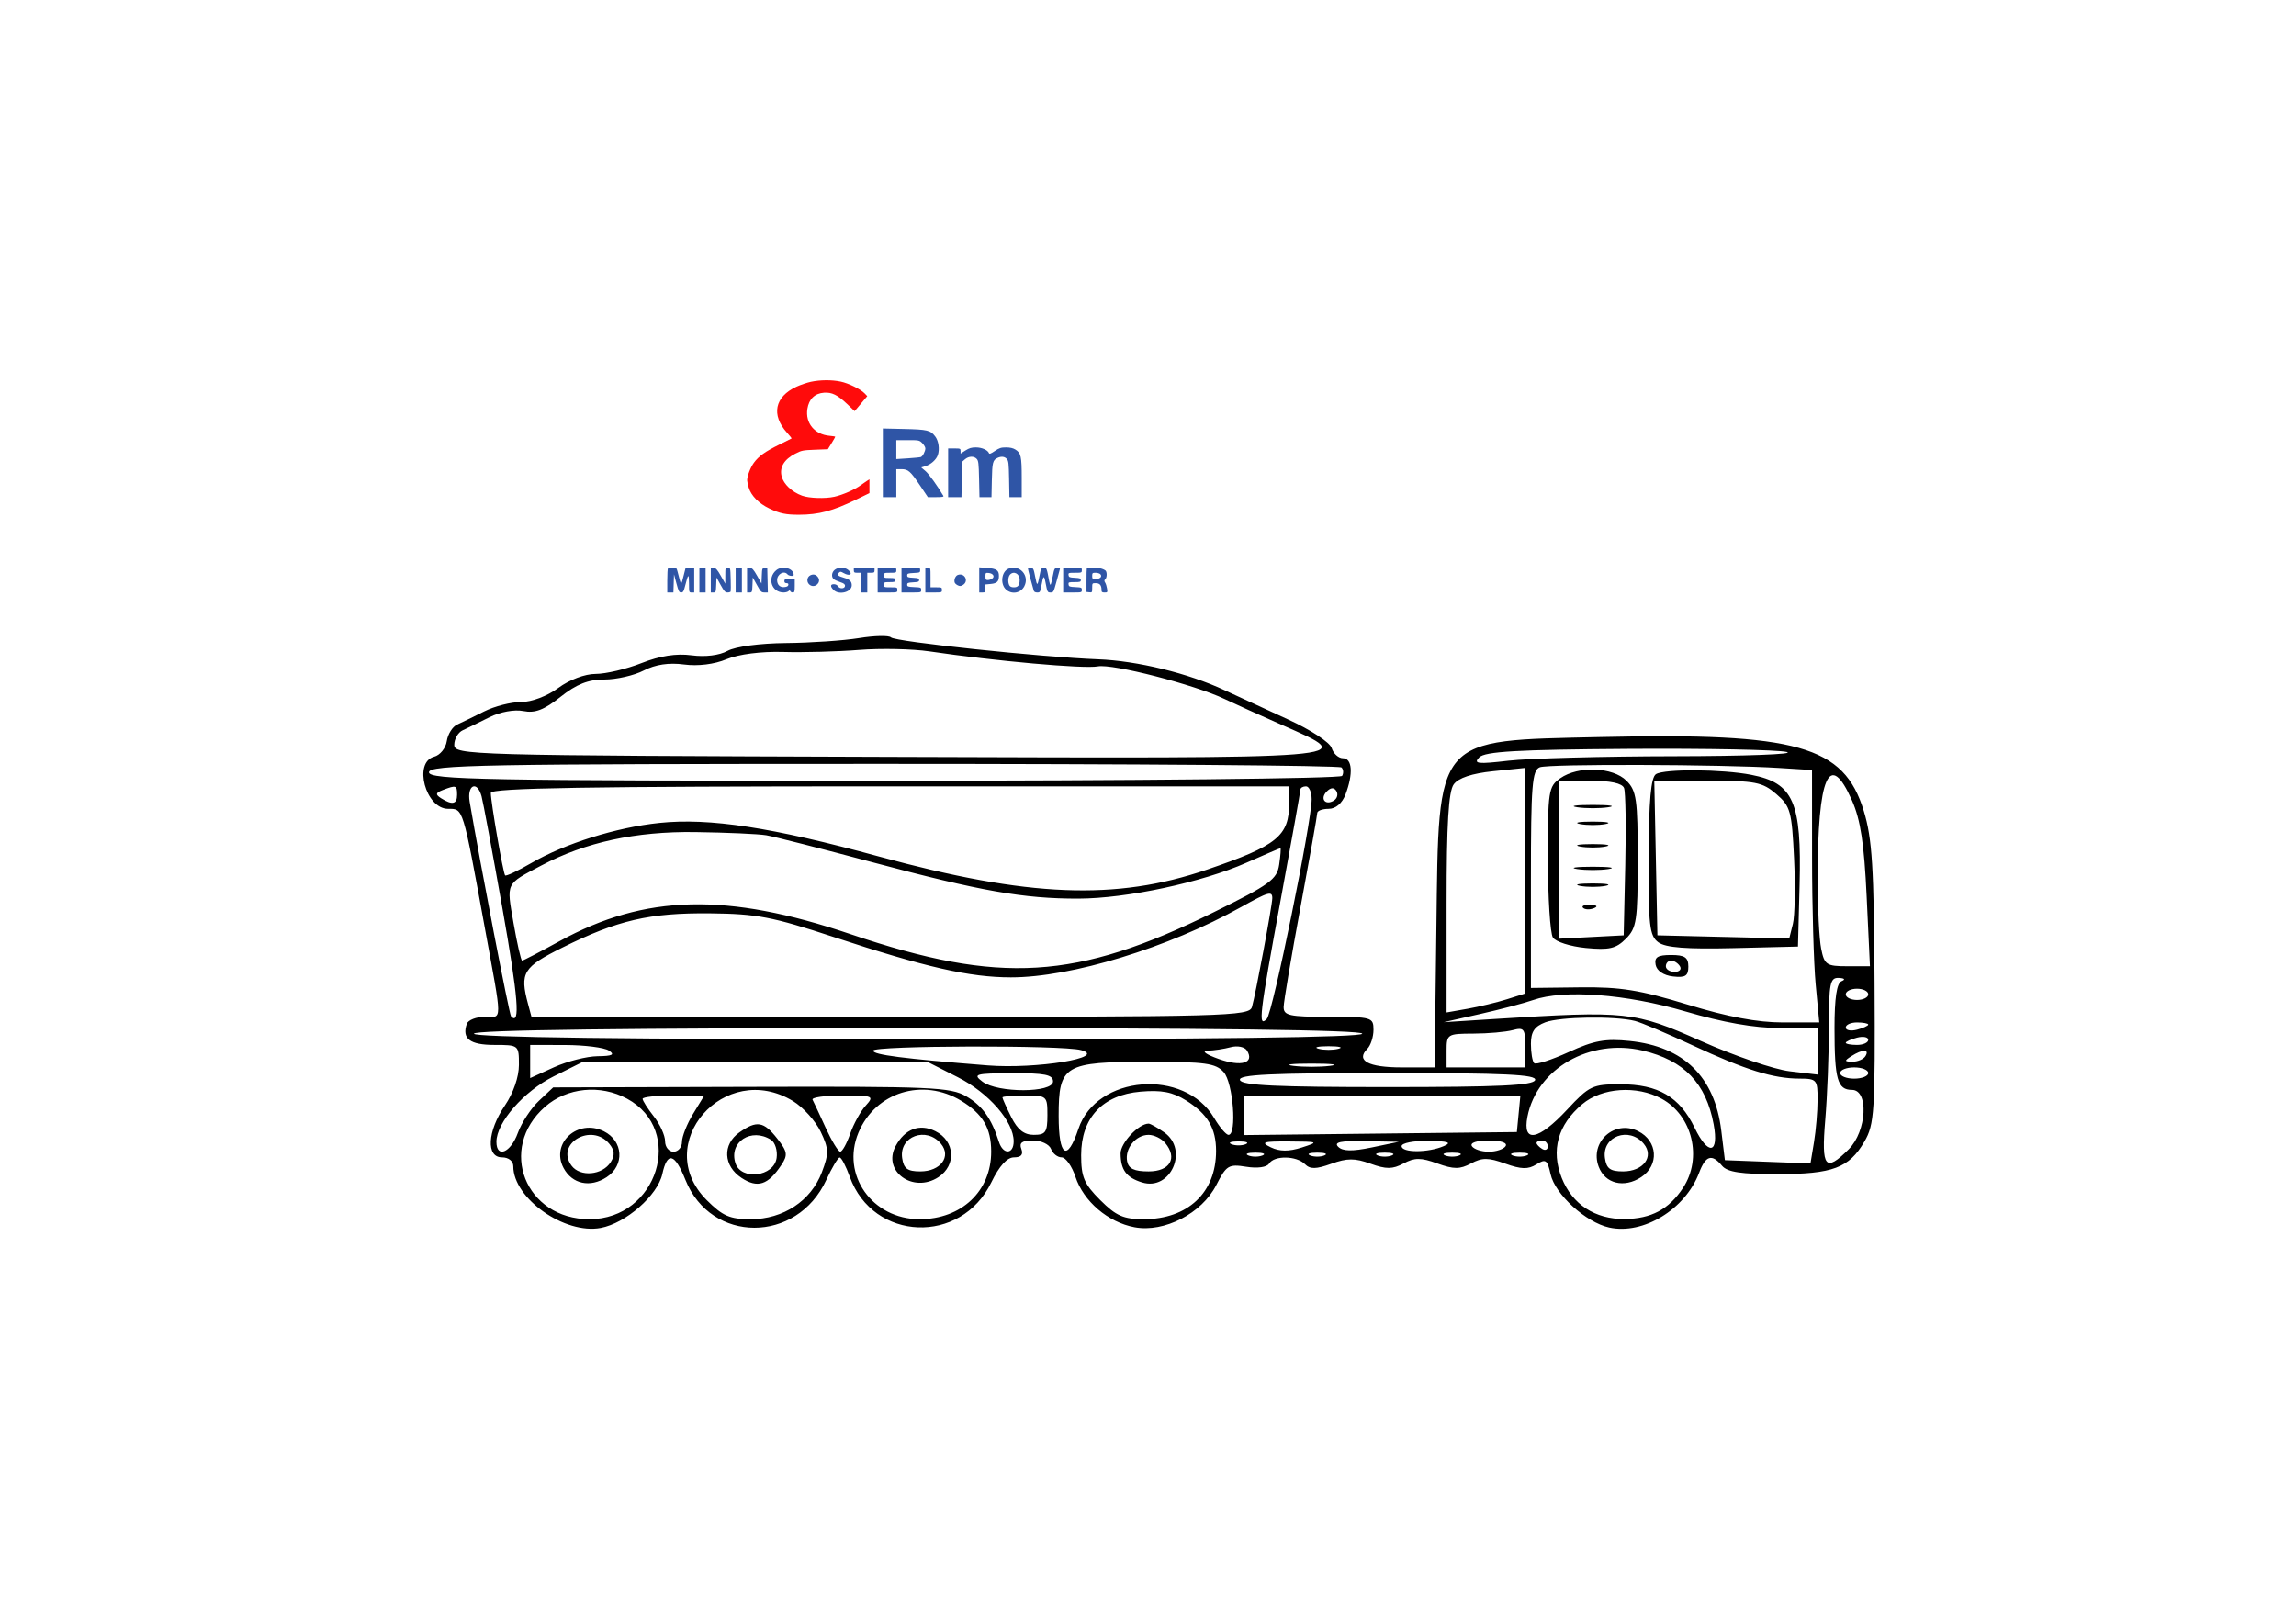 <svg width="320" height="224" viewBox="0 0 320 224" fill="none" xmlns="http://www.w3.org/2000/svg">
<path fill-rule="evenodd" clip-rule="evenodd" d="M113.018 53.216C112.464 53.335 111.554 53.645 110.996 53.904C107.972 55.31 107.457 57.839 109.691 60.313C110.07 60.733 110.356 61.095 110.326 61.117C110.296 61.139 109.524 61.525 108.611 61.974C106.633 62.945 105.754 63.573 105.076 64.497C104.597 65.151 104.133 66.356 104.133 66.948C104.133 67.1 104.232 67.558 104.353 67.965C104.687 69.091 105.762 70.183 107.221 70.88C108.687 71.58 109.534 71.756 111.398 71.749C114.111 71.74 116.071 71.221 119.263 69.667L121.177 68.735V66.81L120.78 67.063C120.562 67.201 120.174 67.47 119.919 67.66C119.132 68.246 117.431 68.989 116.299 69.24C115.003 69.528 112.785 69.456 111.788 69.094C110.377 68.58 109.231 67.498 108.944 66.41C108.615 65.162 109.282 64.037 110.82 63.246C111.721 62.783 111.878 62.751 113.579 62.686L115.382 62.616L115.896 61.783C116.179 61.325 116.411 60.919 116.411 60.881C116.411 60.843 116.066 60.784 115.644 60.749C113.538 60.574 112.215 58.974 112.529 56.984C112.745 55.618 113.558 54.83 114.843 54.737C115.946 54.657 116.726 55.04 118.078 56.324L119.114 57.307L120.874 55.216L120.5 54.826C119.941 54.242 118.274 53.423 117.17 53.189C115.937 52.927 114.317 52.938 113.018 53.216Z" fill="#FF0B0B"/>
<path fill-rule="evenodd" clip-rule="evenodd" d="M123.044 69.296H124.922V65.396H125.633C126.571 65.396 126.884 65.672 128.24 67.69L129.318 69.296H130.451C131.318 69.296 131.559 69.254 131.477 69.116C130.647 67.71 129.471 66.079 128.993 65.669L128.39 65.153L128.97 64.979C129.73 64.751 130.496 64.066 130.708 63.423C130.978 62.603 130.818 61.462 130.345 60.841C129.679 59.968 129.266 59.869 125.969 59.794L123.044 59.727V69.296ZM124.922 63.989L126.535 63.885C127.422 63.827 128.237 63.746 128.346 63.704C128.601 63.606 128.967 62.899 128.967 62.504C128.967 62.334 128.777 62.006 128.544 61.774C128.129 61.358 128.098 61.352 126.522 61.352H124.922V63.989ZM134.556 62.793L133.878 63.223V62.865C133.878 62.524 133.837 62.507 133.011 62.507H132.144V69.296H134.003L134.094 64.359L134.5 64.011C135.014 63.569 135.751 63.548 136.128 63.964C136.368 64.23 136.407 64.565 136.456 66.781L136.511 69.296H138.186L138.235 66.949C138.287 64.448 138.37 64.123 139.041 63.818C139.563 63.58 140.017 63.633 140.319 63.967C140.564 64.236 140.599 64.553 140.64 66.783L140.685 69.296H142.4V66.62C142.4 63.605 142.294 63.136 141.506 62.656C141.176 62.454 140.775 62.364 140.212 62.364C139.52 62.363 139.283 62.439 138.652 62.863C138.071 63.255 137.892 63.318 137.829 63.155C137.666 62.729 136.829 62.363 136.02 62.363C135.396 62.363 135.094 62.452 134.556 62.793ZM93.096 79.215C93.043 79.268 93 80.048 93 80.948V82.585H93.855L93.939 80.057L94.278 81.321C94.574 82.427 94.656 82.585 94.936 82.585C95.212 82.585 95.292 82.443 95.521 81.538C95.921 79.956 96.024 79.912 96.029 81.321C96.033 82.572 96.037 82.585 96.394 82.585H96.756V79.102L95.545 79.191L95.308 80.13C94.907 81.719 94.971 81.754 94.429 79.66C94.298 79.154 94.253 79.118 93.741 79.118C93.439 79.118 93.149 79.162 93.096 79.215ZM97.478 82.585H98.344V79.118H97.478V82.585ZM99.067 82.585H99.421C99.762 82.585 99.778 82.542 99.819 81.538L99.861 80.491L100.439 81.537C100.931 82.429 101.074 82.584 101.402 82.584C101.614 82.585 101.809 82.522 101.835 82.444C101.862 82.366 101.863 81.586 101.838 80.71C101.793 79.132 101.79 79.118 101.441 79.118C101.098 79.118 101.089 79.148 101.087 80.238L101.086 81.357L100.47 80.274C99.967 79.39 99.782 79.182 99.46 79.145L99.067 79.099V82.585ZM102.533 82.585H103.4V79.118H102.533V82.585ZM104.122 82.585H104.477C104.817 82.585 104.833 82.542 104.874 81.538L104.917 80.491L105.494 81.535C106.028 82.501 106.108 82.58 106.546 82.583L107.02 82.585L106.939 79.191H106.578C106.229 79.191 106.215 79.227 106.174 80.261L106.131 81.331L105.524 80.261C105.026 79.384 104.845 79.183 104.519 79.145L104.122 79.099V82.585ZM108.187 79.484C106.885 80.58 107.549 82.585 109.214 82.585C109.48 82.585 109.784 82.504 109.889 82.405C110.042 82.26 110.094 82.26 110.147 82.405C110.183 82.504 110.338 82.585 110.49 82.585C110.734 82.585 110.767 82.475 110.767 81.646V80.707H110.044C109.419 80.707 109.322 80.746 109.322 80.996C109.322 81.192 109.419 81.285 109.622 81.285C109.829 81.285 109.906 81.363 109.873 81.538C109.84 81.713 109.664 81.804 109.299 81.835C108.699 81.885 108.311 81.499 108.311 80.852C108.311 80.019 109.281 79.486 109.756 80.057C109.951 80.292 110.622 80.358 110.622 80.141C110.622 79.207 109.028 78.777 108.187 79.484ZM116.347 79.418C115.907 79.764 115.835 80.416 116.202 80.726C116.331 80.835 116.737 81.022 117.105 81.141C117.604 81.303 117.772 81.43 117.772 81.646C117.772 82.067 117.055 82.127 116.805 81.728C116.69 81.544 116.467 81.43 116.221 81.43C115.715 81.43 115.697 81.751 116.177 82.231C116.94 82.994 118.711 82.535 118.711 81.574C118.711 81.046 118.418 80.759 117.657 80.542C116.787 80.293 116.618 80.139 116.903 79.853C117.112 79.644 117.171 79.647 117.572 79.877C118.459 80.386 118.95 80.019 118.186 79.418C117.956 79.237 117.593 79.118 117.267 79.118C116.94 79.118 116.578 79.237 116.347 79.418ZM119 79.48C119 79.796 119.063 79.841 119.506 79.841H120.011V82.585H120.878V79.841H121.383C121.826 79.841 121.889 79.796 121.889 79.48V79.118H119V79.48ZM122.322 82.585H123.694C125.062 82.585 125.067 82.584 125.067 82.224C125.067 81.876 125.033 81.863 124.128 81.863C123.223 81.863 123.189 81.85 123.189 81.502C123.189 81.16 123.232 81.141 123.983 81.141C124.681 81.141 124.778 81.106 124.778 80.852C124.778 80.598 124.681 80.563 123.983 80.563C123.232 80.563 123.189 80.543 123.189 80.202C123.189 79.857 123.227 79.841 124.056 79.841C124.884 79.841 124.922 79.825 124.922 79.48C124.922 79.121 124.913 79.118 123.622 79.118H122.322V82.585ZM125.644 82.585H127.017C128.377 82.585 128.389 82.582 128.389 82.231C128.389 81.894 128.341 81.874 127.414 81.834C126.549 81.796 126.439 81.758 126.439 81.502C126.439 81.251 126.55 81.207 127.269 81.17C127.974 81.133 128.1 81.085 128.1 80.852C128.1 80.619 127.974 80.571 127.269 80.534C126.55 80.496 126.439 80.452 126.439 80.202C126.439 79.948 126.55 79.908 127.342 79.87C128.192 79.829 128.244 79.806 128.244 79.473C128.244 79.123 128.228 79.118 126.944 79.118H125.644V82.585ZM128.967 82.585H130.122C131.259 82.585 131.278 82.579 131.278 82.224C131.278 81.883 131.234 81.863 130.483 81.863H129.689V80.491C129.689 79.123 129.688 79.118 129.328 79.118H128.967V82.585ZM136.478 82.585H136.911C137.318 82.585 137.344 82.551 137.344 82.026V81.466L138.091 81.395C138.96 81.311 139.222 81.05 139.222 80.269C139.222 79.488 138.881 79.259 137.575 79.16L136.478 79.077V82.585ZM140.559 79.267C139.573 79.664 139.367 81.419 140.217 82.179C141.029 82.905 142.264 82.68 142.762 81.717C143.53 80.231 142.105 78.646 140.559 79.267ZM143.267 79.261C143.267 79.393 143.756 81.244 144.078 82.332C144.126 82.496 144.297 82.585 144.56 82.585C144.949 82.585 144.975 82.541 145.147 81.61C145.407 80.198 145.51 80.115 145.709 81.162C145.974 82.557 145.988 82.585 146.43 82.585C146.815 82.585 146.846 82.529 147.233 81.105C147.454 80.29 147.669 79.505 147.71 79.36C147.771 79.141 147.713 79.104 147.367 79.143C146.97 79.188 146.939 79.245 146.731 80.301C146.61 80.911 146.472 81.45 146.423 81.499C146.375 81.548 146.289 81.341 146.234 81.039C145.889 79.163 145.863 79.099 145.46 79.146C145.114 79.187 145.065 79.277 144.889 80.202C144.598 81.729 144.54 81.75 144.283 80.418C144.06 79.262 144.024 79.188 143.657 79.145C143.438 79.119 143.267 79.17 143.267 79.261ZM148.178 82.585H149.478C150.761 82.585 150.778 82.581 150.778 82.231C150.778 81.897 150.725 81.874 149.875 81.834C149.064 81.795 148.967 81.758 148.926 81.466C148.883 81.159 148.93 81.141 149.757 81.141C150.53 81.141 150.633 81.107 150.633 80.859C150.633 80.617 150.515 80.571 149.803 80.534C149.067 80.496 148.967 80.454 148.926 80.166C148.882 79.857 148.927 79.841 149.829 79.841C150.745 79.841 150.778 79.828 150.778 79.48C150.778 79.121 150.768 79.118 149.478 79.118H148.178V82.585ZM151.472 79.227C151.448 79.286 151.428 80.05 151.428 80.924V82.513L151.825 82.559C152.207 82.603 152.222 82.579 152.222 81.945C152.222 81.288 152.225 81.285 152.723 81.285C153.273 81.285 153.522 81.574 153.522 82.215C153.522 82.528 153.587 82.585 153.946 82.585C154.355 82.585 154.368 82.565 154.29 82.043C154.246 81.746 154.129 81.371 154.03 81.211C153.884 80.976 153.887 80.885 154.047 80.736C154.264 80.534 154.307 79.875 154.124 79.585C154.06 79.484 153.785 79.338 153.513 79.26C152.931 79.094 151.537 79.071 151.472 79.227ZM137.344 80.337C137.344 80.778 137.392 80.852 137.678 80.852C137.861 80.852 138.138 80.758 138.292 80.644C138.679 80.356 138.407 79.928 137.799 79.868C137.366 79.825 137.344 79.847 137.344 80.337ZM140.761 80.105C140.492 80.402 140.446 81.162 140.672 81.584C140.775 81.776 140.975 81.863 141.317 81.863C141.89 81.863 142.111 81.57 142.111 80.812C142.111 79.967 141.28 79.531 140.761 80.105ZM152.222 80.274C152.222 80.67 152.264 80.707 152.71 80.707C153.309 80.707 153.645 80.38 153.378 80.057C153.279 79.938 152.978 79.841 152.71 79.841C152.264 79.841 152.222 79.878 152.222 80.274ZM112.971 80.173C112.386 80.433 112.378 81.277 112.957 81.587C113.669 81.968 114.466 81.156 114.031 80.492C113.772 80.096 113.396 79.983 112.971 80.173ZM133.485 80.142C133.148 80.268 132.922 80.844 133.064 81.214C133.11 81.334 133.309 81.506 133.507 81.596C133.796 81.728 133.937 81.713 134.233 81.519C135.064 80.975 134.422 79.794 133.485 80.142Z" fill="#2F55A6"/>
<path fill-rule="evenodd" clip-rule="evenodd" d="M124.179 88.845C124.771 89.444 145.118 91.597 153.033 91.898C158.51 92.107 165.621 93.843 170.663 96.204C172.387 97.011 176.351 98.838 179.473 100.262C182.675 101.724 185.344 103.47 185.598 104.271C185.846 105.051 186.553 105.689 187.171 105.689C188.472 105.689 188.625 107.85 187.53 110.732C187.056 111.976 186.161 112.742 185.179 112.742C184.306 112.742 183.591 113.006 183.589 113.329C183.587 113.652 182.536 119.559 181.253 126.454C179.971 133.35 178.915 139.608 178.906 140.363C178.893 141.555 179.706 141.734 185.159 141.734C191.178 141.734 191.428 141.806 191.428 143.536C191.428 144.528 191.035 145.731 190.556 146.211C188.936 147.83 190.713 148.786 195.343 148.786H199.948L200.194 129.356C200.534 102.436 199.826 103.256 223.163 102.732C250.527 102.116 256.992 103.939 259.766 113.048C260.933 116.883 261.181 120.863 261.265 137.087C261.357 154.988 261.245 156.735 259.852 159.121C257.699 162.807 255.454 163.649 247.746 163.663C242.682 163.671 240.741 163.38 240.01 162.499C238.587 160.785 237.724 161.049 236.807 163.479C234.88 168.578 229.018 172.147 224.277 171.105C221.026 170.391 216.727 166.477 216.11 163.67C215.667 161.657 215.428 161.492 214.128 162.305C212.979 163.022 212.007 162.997 209.783 162.193C207.432 161.342 206.577 161.339 205.022 162.171C203.47 163.001 202.617 163.001 200.32 162.171C198.024 161.341 197.17 161.341 195.619 162.171C194.088 162.99 193.201 162.997 191.008 162.204C188.829 161.416 187.753 161.418 185.552 162.214C183.418 162.985 182.601 162.997 181.869 162.265C180.687 161.083 177.592 161.038 176.879 162.193C176.564 162.704 175.244 162.885 173.689 162.633C171.239 162.236 170.922 162.432 169.506 165.207C167.496 169.145 162.257 171.842 158.121 171.066C154.43 170.373 151.019 167.463 149.89 164.04C149.397 162.546 148.529 161.324 147.962 161.324C147.395 161.324 146.729 160.795 146.48 160.148C146.233 159.502 145.1 158.973 143.962 158.973C142.446 158.973 142.015 159.286 142.346 160.148C142.648 160.936 142.312 161.324 141.324 161.324C140.357 161.324 139.274 162.518 138.167 164.803C133.938 173.54 121.7 173.059 118.434 164.028C117.897 162.541 117.263 161.333 117.026 161.344C116.789 161.355 115.953 162.761 115.165 164.467C111.067 173.358 99.092 173.359 95.535 164.468C94.04 160.734 93.009 160.47 92.312 163.642C91.657 166.627 87.23 170.506 83.728 171.162C78.71 172.103 71.54 167.051 71.54 162.574C71.54 161.846 70.885 161.324 69.973 161.324C67.718 161.324 67.915 157.708 70.365 154.103C71.546 152.365 72.324 150.115 72.324 148.436C72.324 145.669 72.302 145.652 68.881 145.652C65.491 145.652 64.343 144.77 65.061 142.714C65.248 142.175 66.382 141.734 67.579 141.734C70.053 141.734 70.056 142.917 67.545 129.197C64.467 112.373 64.58 112.742 62.454 112.742C59.313 112.742 57.569 106.247 60.503 105.479C61.329 105.264 62.122 104.289 62.266 103.314C62.41 102.338 63.058 101.299 63.704 101.004C64.351 100.71 66.054 99.88 67.49 99.161C68.925 98.442 71.237 97.853 72.627 97.853C74.091 97.853 76.27 97.03 77.809 95.895C79.366 94.746 81.524 93.936 83.025 93.936C84.434 93.936 87.309 93.257 89.413 92.427C91.981 91.415 94.276 91.057 96.382 91.34C98.287 91.595 100.261 91.353 101.399 90.724C102.485 90.124 105.916 89.663 109.544 89.631C112.991 89.599 117.575 89.289 119.73 88.94C121.885 88.592 123.887 88.549 124.179 88.845ZM129.525 90.79C138.647 92.14 151.11 93.252 153.007 92.885C155.049 92.489 166.487 95.431 170.663 97.427C171.956 98.046 175.57 99.681 178.695 101.061C189.462 105.818 190.669 105.72 123.844 105.498C65.068 105.303 63.312 105.254 63.312 103.816C63.312 103.001 63.841 102.09 64.488 101.793C65.134 101.496 66.819 100.674 68.232 99.968C69.718 99.226 71.704 98.866 72.944 99.114C74.564 99.438 75.831 98.953 78.124 97.131C80.345 95.366 81.98 94.719 84.224 94.719C85.91 94.719 88.387 94.152 89.728 93.458C91.347 92.621 93.231 92.339 95.329 92.62C97.269 92.88 99.562 92.596 101.267 91.884C102.933 91.188 106.085 90.783 109.145 90.873C111.95 90.954 116.713 90.826 119.73 90.587C122.747 90.348 127.155 90.439 129.525 90.79ZM249.021 104.818C250.314 105.129 243.262 105.395 233.35 105.41C223.437 105.425 213.035 105.706 210.234 106.034C205.966 106.535 205.305 106.46 206.158 105.573C206.953 104.746 211.494 104.485 226.923 104.383C237.784 104.311 247.728 104.507 249.021 104.818ZM248.042 107.052L252.547 107.335L252.553 119.637C252.556 126.403 252.783 134.319 253.058 137.229L253.557 142.518H248.453C244.951 142.518 240.796 141.737 235.215 140.031C228.541 137.991 225.851 137.559 220.225 137.627L213.368 137.71V122.567C213.368 109.482 213.537 107.36 214.608 106.949C215.87 106.464 239.856 106.538 248.042 107.052ZM186.966 106.974C187.242 107.249 187.28 107.778 187.051 108.149C186.821 108.52 158.094 108.824 123.21 108.824C67.356 108.824 59.786 108.683 59.786 107.648C59.786 106.613 67.346 106.473 123.126 106.473C157.963 106.473 186.691 106.699 186.966 106.974ZM244.083 108C249.966 109.144 251.115 111.765 250.813 123.354L250.588 131.939L241.563 132.159C235.061 132.316 232.145 132.091 231.133 131.351C229.895 130.445 229.733 129.03 229.772 119.426C229.804 111.58 230.092 108.354 230.799 107.905C231.979 107.155 240.037 107.213 244.083 108ZM226.689 108.824C228.082 110.217 228.256 111.435 228.256 119.794C228.256 128.324 228.103 129.35 226.598 130.855C225.222 132.231 224.274 132.449 221.029 132.138C218.879 131.931 216.81 131.273 216.431 130.675C216.053 130.078 215.738 125.113 215.731 119.643C215.72 110.246 215.815 109.628 217.461 108.477C219.957 106.728 224.775 106.909 226.689 108.824ZM212.585 122.758V138.478L210.038 139.283C208.638 139.726 206.169 140.321 204.553 140.607L201.615 141.125V125.907C201.615 114.829 201.886 110.32 202.611 109.327C203.268 108.43 205.142 107.805 208.096 107.5L212.585 107.037V122.758ZM258.126 111.595C259.303 114.256 259.814 117.605 260.16 124.916L260.621 134.682H257.466C254.559 134.682 254.272 134.489 253.821 132.233C253.551 130.886 253.331 126.528 253.331 122.548C253.331 108.158 254.96 104.437 258.126 111.595ZM247.555 110.671C249.543 112.38 249.729 113.05 250.044 119.646C250.231 123.566 250.157 127.682 249.878 128.793L249.371 130.813L240.185 130.593L230.999 130.372L230.781 119.598L230.563 108.824H237.985C244.654 108.824 245.626 109.012 247.555 110.671ZM226.348 109.846C226.563 110.409 226.641 115.258 226.518 120.62L226.297 130.372L221.792 130.607L217.286 130.842V119.833V108.824H221.62C224.463 108.824 226.09 109.175 226.348 109.846ZM186.259 110.269C186.53 110.707 186.37 111.302 185.904 111.591C184.699 112.335 183.921 111.315 184.927 110.309C185.49 109.747 185.928 109.733 186.259 110.269ZM182.809 111.411C182.809 114.616 177.376 141.211 176.553 142.034C175.317 143.271 175.518 141.548 178.499 125.389C180.007 117.21 181.241 110.313 181.241 110.063C181.241 109.813 181.594 109.607 182.025 109.607C182.456 109.607 182.809 110.419 182.809 111.411ZM179.674 111.894C179.674 116.543 178.064 117.853 168.211 121.219C155.524 125.555 143.315 125.067 122.525 119.393C107.575 115.313 98.874 113.98 91.913 114.704C85.895 115.331 78.747 117.572 74.025 120.313C72.16 121.396 70.528 122.163 70.401 122.018C70.12 121.698 68.406 111.819 68.406 110.522C68.406 109.833 82.136 109.607 124.04 109.607H179.674V111.894ZM67.114 110.979C67.323 111.733 68.637 118.788 70.032 126.657C72.223 139.006 72.545 143.047 71.228 141.669C70.975 141.404 66.943 120.497 65.459 111.762C65.06 109.411 66.49 108.734 67.114 110.979ZM63.704 110.783C63.704 112.101 63.028 112.25 61.483 111.272C60.65 110.743 60.702 110.508 61.744 110.108C63.567 109.408 63.704 109.456 63.704 110.783ZM224.143 112.519C222.957 112.698 221.018 112.698 219.833 112.519C218.647 112.34 219.617 112.193 221.988 112.193C224.358 112.193 225.328 112.34 224.143 112.519ZM223.751 114.862C222.782 115.048 221.194 115.048 220.225 114.862C219.255 114.675 220.048 114.522 221.988 114.522C223.927 114.522 224.72 114.675 223.751 114.862ZM106.801 116.424C107.879 116.608 114.578 118.313 121.689 120.213C136.652 124.211 142.667 125.271 150.29 125.256C156.994 125.243 167.512 122.999 173.699 120.262C176.23 119.143 178.374 118.227 178.461 118.227C178.548 118.227 178.468 119.26 178.283 120.523C177.981 122.573 177.011 123.281 169.211 127.132C150.014 136.612 139.379 137.258 118.555 130.213C101.312 124.379 89.871 124.654 77.983 131.188C75.272 132.679 72.925 133.898 72.769 133.898C72.613 133.898 72.076 131.551 71.576 128.683C70.579 122.955 70.412 123.3 75.458 120.635C81.594 117.395 88.609 115.871 96.893 115.982C101.265 116.041 105.724 116.24 106.801 116.424ZM223.751 117.996C222.782 118.183 221.194 118.183 220.225 117.996C219.255 117.809 220.048 117.656 221.988 117.656C223.927 117.656 224.72 117.809 223.751 117.996ZM224.143 121.138C222.957 121.318 221.018 121.318 219.833 121.138C218.647 120.959 219.617 120.812 221.988 120.812C224.358 120.812 225.328 120.959 224.143 121.138ZM223.751 123.481C222.782 123.668 221.194 123.668 220.225 123.481C219.255 123.294 220.048 123.141 221.988 123.141C223.927 123.141 224.72 123.294 223.751 123.481ZM177.324 125.193C177.324 126.165 174.983 138.691 174.489 140.363C174.109 141.65 171.026 141.734 124.078 141.734H74.073L73.601 139.971C72.423 135.577 72.888 134.81 78.396 132.074C86.083 128.257 90.522 127.228 98.965 127.31C105.467 127.373 107.65 127.791 116.204 130.61C128.991 134.825 135.136 136.225 140.887 136.232C149.278 136.243 162.812 132.109 172.99 126.427C176.784 124.309 177.324 124.155 177.324 125.193ZM222.134 126.598C221.569 126.824 220.893 126.796 220.633 126.536C220.373 126.276 220.835 126.091 221.661 126.124C222.574 126.162 222.76 126.348 222.134 126.598ZM235.309 134.734C235.309 136.037 234.889 136.305 233.161 136.105C231.865 135.956 230.909 135.313 230.752 134.486C230.55 133.421 231.03 133.115 232.901 133.115C234.812 133.115 235.309 133.449 235.309 134.734ZM234.133 134.682C234.4 135.113 234.067 135.465 233.396 135.465C232.724 135.465 232.174 135.113 232.174 134.682C232.174 134.251 232.506 133.898 232.912 133.898C233.318 133.898 233.867 134.251 234.133 134.682ZM256.661 136.768C255.994 137.037 255.682 139.124 255.682 143.303C255.682 150.463 256.094 151.921 258.116 151.921C260.484 151.921 260.176 157.684 257.676 160.184C254.389 163.471 253.828 162.776 254.391 156.112C254.67 152.815 254.898 146.997 254.898 143.183C254.898 137.078 255.062 136.256 256.269 136.311C257.088 136.348 257.247 136.532 256.661 136.768ZM260.383 138.6C260.383 139.031 259.678 139.383 258.816 139.383C257.954 139.383 257.249 139.031 257.249 138.6C257.249 138.169 257.954 137.816 258.816 137.816C259.678 137.816 260.383 138.169 260.383 138.6ZM234.917 140.988C240.155 142.526 244.506 143.291 248.042 143.295L253.331 143.301V146.545V149.789L249.412 149.324C247.257 149.068 241.703 147.171 237.071 145.107C227.821 140.984 226.735 140.868 208.275 142.037L201.223 142.483L206.31 141.335C209.108 140.704 212.422 139.831 213.675 139.394C217.958 137.901 226.62 138.551 234.917 140.988ZM227.865 142.307C228.727 142.522 232.34 144.05 235.893 145.705C243.264 149.134 247.139 150.343 250.784 150.349C253.206 150.354 253.33 150.498 253.322 153.292C253.318 154.908 253.093 157.566 252.823 159.2L252.332 162.169L246.367 161.943L240.402 161.715L239.897 157.574C238.984 150.103 234.665 145.877 227.148 145.101C223.723 144.748 222.163 145.032 218.614 146.657C216.226 147.75 214.068 148.442 213.82 148.193C213.571 147.945 213.368 146.734 213.368 145.502C213.368 143.819 213.867 143.072 215.378 142.498C217.43 141.718 225.037 141.602 227.865 142.307ZM260.383 142.818C260.383 142.983 259.678 143.303 258.816 143.529C257.954 143.753 257.249 143.619 257.249 143.228C257.249 142.837 257.954 142.518 258.816 142.518C259.678 142.518 260.383 142.653 260.383 142.818ZM212.585 145.952V148.786H207.1H201.615V146.436C201.615 144.155 201.726 144.085 205.337 144.074C207.383 144.068 209.852 143.851 210.822 143.591C212.412 143.165 212.585 143.396 212.585 145.952ZM189.861 144.085C189.861 144.6 168.704 144.868 127.958 144.868C87.212 144.868 66.055 144.6 66.055 144.085C66.055 143.569 87.212 143.301 127.958 143.301C168.704 143.301 189.861 143.569 189.861 144.085ZM260.383 144.942C260.383 145.332 259.678 145.652 258.816 145.652C257.954 145.652 257.249 145.516 257.249 145.352C257.249 145.187 257.954 144.867 258.816 144.641C259.678 144.416 260.383 144.551 260.383 144.942ZM228.945 146.44C234.707 147.795 237.775 150.987 238.839 156.728C239.605 160.861 238.084 161.128 236.18 157.195C234.093 152.883 231.113 151.137 225.84 151.137C221.949 151.137 221.512 151.345 218.422 154.663C214.385 158.998 212.153 159.393 212.888 155.643C214.198 148.95 221.596 144.71 228.945 146.44ZM186.531 146.192C185.776 146.389 184.543 146.389 183.788 146.192C183.034 145.995 183.651 145.834 185.159 145.834C186.668 145.834 187.285 145.995 186.531 146.192ZM173.797 146.436C174.876 148.181 173.019 148.739 169.869 147.616C168.055 146.971 167.402 146.486 168.312 146.459C169.174 146.435 170.633 146.212 171.554 145.965C172.476 145.718 173.485 145.929 173.797 146.436ZM150.657 146.372C154.504 147.395 144.418 149.047 137.639 148.505C125.829 147.56 121.689 147.026 121.689 146.451C121.689 145.734 147.989 145.662 150.657 146.372ZM84.861 146.436C85.745 147.007 85.356 147.203 83.294 147.225C81.785 147.24 79.052 147.934 77.221 148.765L73.891 150.277V147.964V145.652L78.788 145.664C81.481 145.671 84.214 146.018 84.861 146.436ZM259.991 147.219C259.725 147.65 258.911 147.997 258.182 147.991C257.041 147.98 257.019 147.873 258.033 147.219C259.567 146.227 260.604 146.227 259.991 147.219ZM185.355 148.569C183.955 148.743 181.662 148.743 180.262 148.569C178.862 148.396 180.007 148.254 182.809 148.254C185.61 148.254 186.756 148.396 185.355 148.569ZM170.542 149.436C171.866 150.899 172.434 158.189 171.224 158.189C170.886 158.189 169.983 157.13 169.218 155.835C165.097 148.857 152.812 149.846 150.3 157.359C148.742 162.018 147.547 161.236 147.547 155.557C147.547 148.457 148.304 148.003 160.138 148.003C167.965 148.003 169.427 148.204 170.542 149.436ZM133.498 150.158C137.8 152.338 141.279 156.33 141.279 159.089C141.279 160.929 139.805 160.986 139.224 159.169C138.176 155.889 136.912 154.127 134.668 152.819C132.48 151.545 129.827 151.427 104.684 151.498L77.101 151.576L75.106 153.45C74.009 154.481 72.687 156.498 72.168 157.932C71.172 160.687 69.189 161.501 69.189 159.155C69.189 156.477 73.004 152.112 77.15 150.046L81.251 148.003H105.247H129.244L133.498 150.158ZM260.383 149.57C260.383 150.001 259.502 150.354 258.424 150.354C257.347 150.354 256.465 150.001 256.465 149.57C256.465 149.139 257.347 148.786 258.424 148.786C259.502 148.786 260.383 149.139 260.383 149.57ZM213.956 150.549C213.706 151.299 208.885 151.529 193.387 151.529C177.889 151.529 173.068 151.299 172.818 150.549C172.563 149.782 177.019 149.57 193.387 149.57C209.755 149.57 214.211 149.782 213.956 150.549ZM146.764 150.745C146.764 152.353 139.042 152.373 136.923 150.77C135.54 149.724 135.917 149.618 141.083 149.595C145.621 149.575 146.764 149.807 146.764 150.745ZM231.576 153.147C235.884 155.484 237.311 161.418 234.567 165.581C232.593 168.576 230.139 169.881 226.418 169.916C222.307 169.953 219.143 167.889 217.67 164.21C216.125 160.348 217.116 156.78 220.533 153.906C223.274 151.599 228.111 151.266 231.576 153.147ZM165.324 153.402C168.31 155.279 169.488 157.269 169.488 160.437C169.488 166.227 165.56 169.935 159.419 169.94C156.585 169.942 155.561 169.494 153.346 167.279C151.091 165.024 150.682 164.063 150.682 161.023C150.682 155.817 153.664 152.626 158.956 152.168C161.892 151.914 163.43 152.212 165.324 153.402ZM133.981 153.449C136.981 155.278 138.144 157.257 138.144 160.528C138.144 166.037 134.007 169.943 128.171 169.943C121.559 169.943 117.189 163.76 119.645 157.881C122.006 152.23 128.626 150.183 133.981 153.449ZM110.533 153.485C111.94 154.343 113.67 156.26 114.379 157.747C115.527 160.155 115.544 160.774 114.537 163.421C113.025 167.392 109.157 169.943 104.648 169.943C101.725 169.943 100.727 169.511 98.495 167.279C90.693 159.477 100.996 147.671 110.533 153.485ZM87.397 153.147C95.519 157.554 91.651 169.943 82.154 169.943C73.21 169.943 69.322 160.108 75.963 154.277C79.028 151.586 83.674 151.127 87.397 153.147ZM211.655 155.251L211.409 157.798L192.408 158.008L173.406 158.218V155.461V152.704H192.653H211.901L211.655 155.251ZM145.98 155.447C145.98 157.827 145.73 158.189 144.079 158.189C142.728 158.189 141.82 157.473 140.944 155.718C140.266 154.359 139.712 153.125 139.712 152.975C139.712 152.826 141.122 152.704 142.846 152.704C145.906 152.704 145.98 152.769 145.98 155.447ZM120.645 154.126C119.937 154.908 118.966 156.672 118.488 158.044C118.01 159.417 117.388 160.536 117.107 160.532C116.826 160.528 115.913 159.029 115.077 157.202C114.243 155.375 113.42 153.615 113.249 153.292C113.078 152.969 114.963 152.704 117.436 152.704C121.73 152.704 121.874 152.769 120.645 154.126ZM96.606 155.251C95.752 156.651 95.052 158.414 95.051 159.169C95.049 159.923 94.519 160.54 93.872 160.54C93.226 160.54 92.697 159.883 92.697 159.079C92.697 158.275 91.992 156.721 91.129 155.625C90.268 154.529 89.562 153.424 89.562 153.168C89.562 152.913 91.496 152.704 93.86 152.704H98.159L96.606 155.251ZM228.306 157.671C231.051 159.032 231.276 162.416 228.734 164.082C226.345 165.647 223.71 164.999 222.813 162.626C221.516 159.193 225.014 156.038 228.306 157.671ZM162.261 157.842C165.726 160.269 163.151 166.06 159.162 164.815C156.976 164.132 156.195 163.077 156.179 160.781C156.168 159.318 158.7 156.622 160.085 156.622C160.324 156.622 161.303 157.171 162.261 157.842ZM130.358 157.671C133.103 159.032 133.329 162.416 130.786 164.082C127.277 166.381 122.949 163.259 124.814 159.775C126.106 157.36 128.16 156.581 130.358 157.671ZM108.325 158.704C109.754 160.52 109.827 160.991 108.903 162.383C107.043 165.184 105.592 165.657 103.354 164.19C100.807 162.521 100.667 159.517 103.058 157.842C105.478 156.147 106.437 156.304 108.325 158.704ZM84.161 157.688C86.872 159.032 87.081 162.427 84.555 164.082C82.257 165.588 79.751 165.057 78.548 162.809C76.704 159.362 80.519 155.882 84.161 157.688ZM229.095 159.431C230.577 161.217 229.032 163.283 226.212 163.283C224.421 163.283 223.891 162.892 223.683 161.412C223.253 158.381 227.065 156.985 229.095 159.431ZM162.404 159.327C164.149 161.429 163.063 163.283 160.085 163.283C158.088 163.283 157.291 162.907 157.092 161.874C156.749 160.09 158.293 158.189 160.085 158.189C160.841 158.189 161.885 158.701 162.404 159.327ZM131.147 159.431C132.63 161.217 131.084 163.283 128.264 163.283C126.473 163.283 125.943 162.892 125.735 161.412C125.305 158.381 129.117 156.985 131.147 159.431ZM107.457 158.877C108.034 159.243 108.386 160.383 108.241 161.412C107.871 164.029 103.28 164.59 102.494 162.114C101.564 159.184 104.707 157.135 107.457 158.877ZM84.916 159.431C85.66 160.328 85.719 161.034 85.127 161.977C83.968 163.826 80.845 164.105 79.646 162.465C77.388 159.377 82.451 156.461 84.916 159.431ZM215.719 159.803C215.719 160.259 215.366 160.415 214.936 160.148C214.505 159.882 214.152 159.509 214.152 159.318C214.152 159.128 214.505 158.973 214.936 158.973C215.366 158.973 215.719 159.347 215.719 159.803ZM209.842 159.757C209.576 160.187 208.518 160.54 207.491 160.54C206.465 160.54 205.407 160.187 205.141 159.757C204.852 159.289 205.801 158.973 207.491 158.973C209.182 158.973 210.131 159.289 209.842 159.757ZM201.223 159.757C199.033 160.698 195.346 160.698 195.346 159.757C195.346 159.326 197.021 158.998 199.068 159.028C201.868 159.069 202.402 159.25 201.223 159.757ZM191.171 159.945C188.465 160.508 187.138 160.481 186.509 159.852C185.859 159.202 186.845 158.997 190.292 159.065L194.954 159.158L191.171 159.945ZM181.429 159.952C179.63 160.529 178.354 160.521 177.119 159.926C175.639 159.211 176.038 159.083 179.674 159.106C183.794 159.132 183.871 159.169 181.429 159.952ZM173.602 159.492C173.062 159.709 172.181 159.709 171.643 159.492C171.103 159.275 171.545 159.097 172.622 159.097C173.7 159.097 174.14 159.275 173.602 159.492ZM212.781 161.059C212.242 161.277 211.36 161.277 210.822 161.059C210.283 160.842 210.724 160.664 211.801 160.664C212.879 160.664 213.319 160.842 212.781 161.059ZM203.378 161.059C202.839 161.277 201.957 161.277 201.419 161.059C200.88 160.842 201.321 160.664 202.398 160.664C203.476 160.664 203.916 160.842 203.378 161.059ZM193.975 161.059C193.436 161.277 192.554 161.277 192.016 161.059C191.477 160.842 191.918 160.664 192.995 160.664C194.073 160.664 194.513 160.842 193.975 161.059ZM184.572 161.059C184.033 161.277 183.151 161.277 182.613 161.059C182.074 160.842 182.515 160.664 183.592 160.664C184.67 160.664 185.11 160.842 184.572 161.059ZM175.952 161.059C175.413 161.277 174.532 161.277 173.993 161.059C173.454 160.842 173.895 160.664 174.973 160.664C176.05 160.664 176.491 160.842 175.952 161.059Z" fill="black"/>
</svg>
